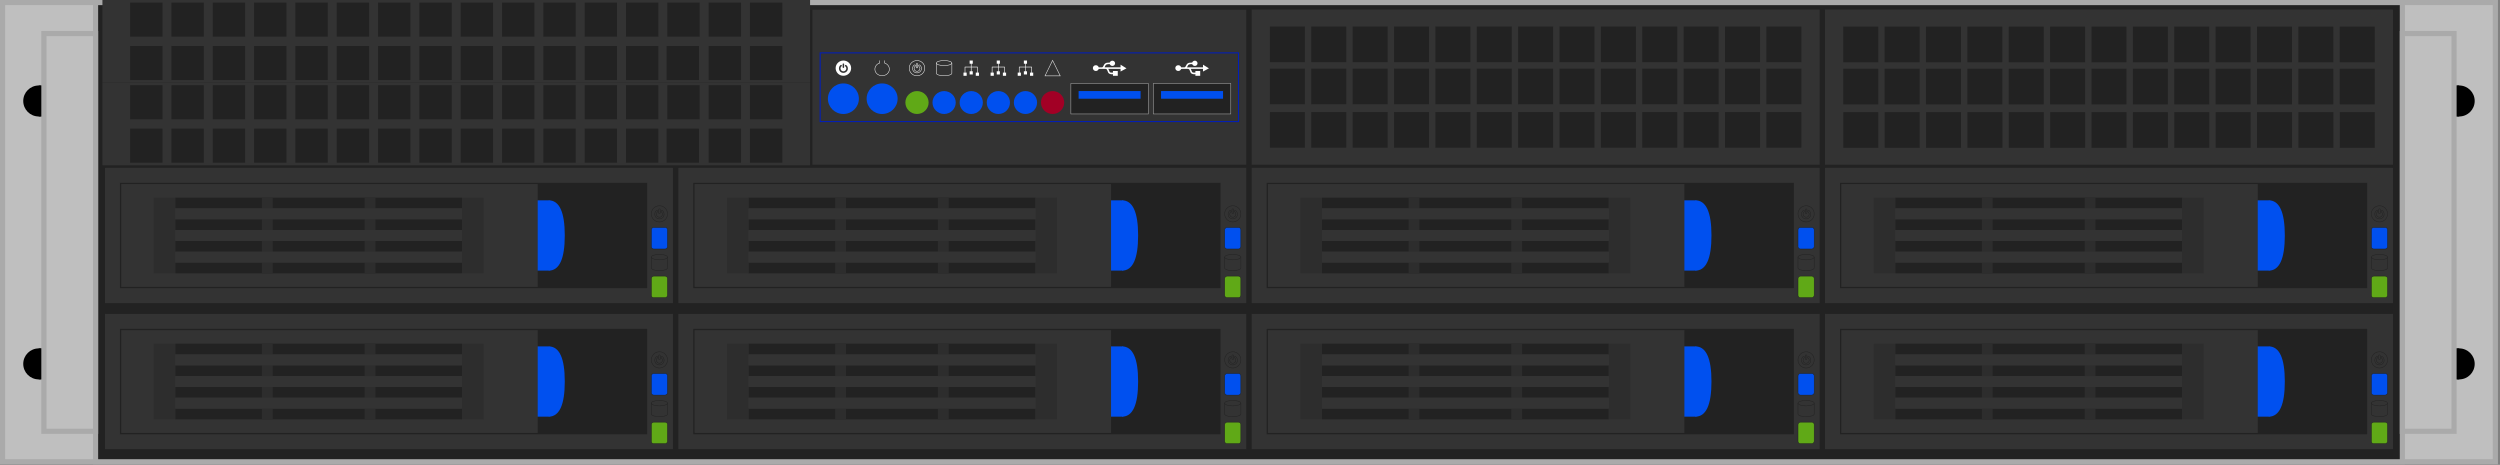 <?xml version="1.0" encoding="UTF-8"?>
<!DOCTYPE svg PUBLIC "-//W3C//DTD SVG 1.1//EN" "http://www.w3.org/Graphics/SVG/1.1/DTD/svg11.dtd">
<svg xmlns="http://www.w3.org/2000/svg" xmlns:xlink="http://www.w3.org/1999/xlink" version="1.1" width="484px" height="90px" viewBox="-0.5 -0.5 484 90"><rect x="-0.5" y="-0.5" width="484" height="90" fill="#808080" stroke="none"/><defs><style type="text/css">@import url("https://fonts.googleapis.com/css?family=Titillium+Web");</style><style type="text/css"/></defs><g><g/><g><rect x="0" y="0" width="482.6" height="88.9" fill="#bfbfbf" stroke="#aaaaaa" pointer-events="all"/></g><g><rect x="18" y="0" width="446.6" height="88.9" fill="#222222" stroke="#aaaaaa" pointer-events="all"/></g><g/><g/><g><rect x="7" y="66.95" width="4" height="6" fill="#000000" stroke="none" pointer-events="all"/></g><g><ellipse cx="11" cy="69.95" rx="3" ry="3" fill="#000000" stroke="none" pointer-events="all"/></g><g><ellipse cx="7" cy="69.95" rx="3" ry="3" fill="#000000" stroke="none" pointer-events="all"/></g><g/><g><rect x="7" y="16.05" width="4" height="6" fill="#000000" stroke="none" pointer-events="all"/></g><g><ellipse cx="11" cy="19.05" rx="3" ry="3" fill="#000000" stroke="none" pointer-events="all"/></g><g><ellipse cx="7" cy="19.05" rx="3" ry="3" fill="#000000" stroke="none" pointer-events="all"/></g><g><rect x="8" y="6" width="10" height="77" fill="#bfbfbf" stroke="#aaaaaa" pointer-events="all"/></g><g/><g/><g><rect x="471.6" y="66.95" width="4" height="6" fill="#000000" stroke="none" pointer-events="all"/></g><g><ellipse cx="475.6" cy="69.95" rx="3" ry="3" fill="#000000" stroke="none" pointer-events="all"/></g><g><ellipse cx="471.6" cy="69.95" rx="3" ry="3" fill="#000000" stroke="none" pointer-events="all"/></g><g/><g><rect x="471.6" y="16.05" width="4" height="6" fill="#000000" stroke="none" pointer-events="all"/></g><g><ellipse cx="475.6" cy="19.05" rx="3" ry="3" fill="#000000" stroke="none" pointer-events="all"/></g><g><ellipse cx="471.6" cy="19.05" rx="3" ry="3" fill="#000000" stroke="none" pointer-events="all"/></g><g><rect x="464.6" y="6" width="10" height="77" fill="#bfbfbf" stroke="#aaaaaa" pointer-events="all"/></g><g><rect x="19.83" y="60.27" width="109.95" height="26.18" fill="#333333" stroke="none" pointer-events="all"/></g><g><rect x="22.97" y="63.42" width="101.57" height="19.9" fill="#222222" stroke="#222222" stroke-width="0.5" pointer-events="all"/></g><g><rect x="125.07" y="81.74" width="4.19" height="3.14" rx="0.47" ry="0.47" fill="#60a917" stroke="#222222" stroke-width="0.1" transform="rotate(90,127.16,83.31)" pointer-events="all"/></g><g><rect x="125.07" y="72.32" width="4.19" height="3.14" rx="0.47" ry="0.47" fill="#0050ef" stroke="#222222" stroke-width="0.1" transform="rotate(90,127.16,73.89)" pointer-events="all"/></g><g><rect x="98.37" y="66.56" width="8.38" height="13.61" rx="1.26" ry="1.26" fill="#0050ef" stroke="none" pointer-events="all"/></g><g><path d="M 105.7 66.56 Q 108.84 66.56 108.84 73.36 Q 108.84 80.17 105.7 80.17 Z" fill="#0050ef" stroke="none" pointer-events="all"/></g><g><path d="M 127.16 69.14 C 127.25 69.14 127.32 69.07 127.32 68.99 L 127.32 68.36 C 127.32 68.28 127.26 68.2 127.17 68.2 C 127.08 68.2 127.01 68.27 127.01 68.34 L 127.01 68.99 C 127.01 69.07 127.08 69.14 127.16 69.14 Z M 127.16 70.15 C 127.66 70.15 128.07 69.75 128.07 69.25 C 128.07 69 127.98 68.72 127.71 68.52 C 127.66 68.48 127.55 68.5 127.51 68.56 C 127.46 68.63 127.46 68.72 127.53 68.78 C 127.67 68.89 127.76 69.06 127.76 69.24 C 127.76 69.58 127.47 69.83 127.17 69.83 C 126.88 69.83 126.59 69.62 126.57 69.25 C 126.57 69.09 126.65 68.88 126.81 68.77 C 126.86 68.73 126.88 68.63 126.82 68.56 C 126.75 68.48 126.66 68.49 126.61 68.53 C 126.38 68.72 126.27 68.93 126.26 69.23 C 126.26 69.78 126.68 70.15 127.16 70.15 Z M 127.16 70.75 C 126.27 70.75 125.59 70.02 125.59 69.17 C 125.59 68.31 126.3 67.6 127.18 67.6 C 127.99 67.6 128.73 68.26 128.73 69.17 C 128.73 70.11 127.98 70.75 127.16 70.75 Z" fill="none" stroke="#222222" stroke-width="0.1" stroke-miterlimit="10" pointer-events="all"/></g><g><path d="M 125.59 79.65 L 125.59 77.55 C 125.59 77.26 126.3 77.03 127.16 77.03 C 128.03 77.03 128.73 77.26 128.73 77.55 L 128.73 79.65 C 128.73 79.94 128.03 80.17 127.16 80.17 C 126.3 80.17 125.59 79.94 125.59 79.65 Z" fill="none" stroke="#222222" stroke-width="0.1" stroke-miterlimit="10" pointer-events="all"/><path d="M 125.59 77.55 C 125.59 77.84 126.3 78.08 127.16 78.08 C 128.03 78.08 128.73 77.84 128.73 77.55" fill="none" stroke="#222222" stroke-width="0.1" stroke-miterlimit="10" pointer-events="all"/></g><g><rect x="22.97" y="63.42" width="80.63" height="19.9" fill="#333333" stroke="none" pointer-events="all"/></g><g><rect x="88.94" y="66.03" width="4.19" height="14.66" fill="#2d2d2d" stroke="none" pointer-events="all"/></g><g><rect x="29.25" y="66.03" width="4.19" height="14.66" fill="#2d2d2d" stroke="none" pointer-events="all"/></g><g><rect x="33.44" y="66.03" width="55.5" height="2.09" fill="#222222" stroke="none" pointer-events="all"/></g><g><rect x="33.44" y="70.22" width="55.5" height="2.09" fill="#222222" stroke="none" pointer-events="all"/></g><g><rect x="33.44" y="74.41" width="55.5" height="2.09" fill="#222222" stroke="none" pointer-events="all"/></g><g><rect x="33.44" y="78.6" width="55.5" height="2.09" fill="#222222" stroke="none" pointer-events="all"/></g><g><rect x="50.2" y="66.03" width="2.09" height="14.66" fill="#2d2d2d" stroke="none" pointer-events="all"/></g><g><rect x="70.09" y="66.03" width="2.09" height="14.66" fill="#2d2d2d" stroke="none" pointer-events="all"/></g><g><rect x="33.44" y="76.5" width="55.5" height="2.09" fill="#333333" stroke="none" pointer-events="all"/></g><g><rect x="33.44" y="72.32" width="55.5" height="2.09" fill="#333333" stroke="none" pointer-events="all"/></g><g><rect x="33.44" y="68.13" width="55.5" height="2.09" fill="#333333" stroke="none" pointer-events="all"/></g><g><rect x="130.83" y="60.27" width="109.95" height="26.18" fill="#333333" stroke="none" pointer-events="all"/></g><g><rect x="133.97" y="63.42" width="101.57" height="19.9" fill="#222222" stroke="#222222" stroke-width="0.5" pointer-events="all"/></g><g><rect x="236.07" y="81.74" width="4.19" height="3.14" rx="0.47" ry="0.47" fill="#60a917" stroke="#222222" stroke-width="0.1" transform="rotate(90,238.16,83.31)" pointer-events="all"/></g><g><rect x="236.07" y="72.32" width="4.19" height="3.14" rx="0.47" ry="0.47" fill="#0050ef" stroke="#222222" stroke-width="0.1" transform="rotate(90,238.16,73.89)" pointer-events="all"/></g><g><rect x="209.37" y="66.56" width="8.38" height="13.61" rx="1.26" ry="1.26" fill="#0050ef" stroke="none" pointer-events="all"/></g><g><path d="M 216.7 66.56 Q 219.84 66.56 219.84 73.36 Q 219.84 80.17 216.7 80.17 Z" fill="#0050ef" stroke="none" pointer-events="all"/></g><g><path d="M 238.16 69.14 C 238.25 69.14 238.32 69.07 238.32 68.99 L 238.32 68.36 C 238.32 68.28 238.26 68.2 238.17 68.2 C 238.07 68.2 238.01 68.27 238.01 68.34 L 238.01 68.99 C 238.01 69.07 238.08 69.14 238.16 69.14 Z M 238.16 70.15 C 238.66 70.15 239.07 69.75 239.07 69.25 C 239.07 69 238.98 68.72 238.71 68.52 C 238.66 68.48 238.55 68.5 238.51 68.56 C 238.46 68.63 238.46 68.72 238.53 68.78 C 238.67 68.89 238.76 69.06 238.76 69.24 C 238.76 69.58 238.46 69.83 238.17 69.83 C 237.88 69.83 237.59 69.62 237.57 69.25 C 237.57 69.09 237.65 68.88 237.81 68.77 C 237.86 68.73 237.88 68.63 237.81 68.56 C 237.75 68.48 237.65 68.49 237.61 68.53 C 237.38 68.72 237.27 68.93 237.26 69.23 C 237.26 69.78 237.68 70.15 238.16 70.15 Z M 238.16 70.75 C 237.27 70.75 236.59 70.02 236.59 69.17 C 236.59 68.31 237.3 67.6 238.18 67.6 C 238.99 67.6 239.73 68.26 239.73 69.17 C 239.73 70.11 238.98 70.75 238.16 70.75 Z" fill="none" stroke="#222222" stroke-width="0.1" stroke-miterlimit="10" pointer-events="all"/></g><g><path d="M 236.59 79.65 L 236.59 77.55 C 236.59 77.26 237.3 77.03 238.16 77.03 C 239.03 77.03 239.73 77.26 239.73 77.55 L 239.73 79.65 C 239.73 79.94 239.03 80.17 238.16 80.17 C 237.3 80.17 236.59 79.94 236.59 79.65 Z" fill="none" stroke="#222222" stroke-width="0.1" stroke-miterlimit="10" pointer-events="all"/><path d="M 236.59 77.55 C 236.59 77.84 237.3 78.08 238.16 78.08 C 239.03 78.08 239.73 77.84 239.73 77.55" fill="none" stroke="#222222" stroke-width="0.1" stroke-miterlimit="10" pointer-events="all"/></g><g><rect x="133.97" y="63.42" width="80.63" height="19.9" fill="#333333" stroke="none" pointer-events="all"/></g><g><rect x="199.94" y="66.03" width="4.19" height="14.66" fill="#2d2d2d" stroke="none" pointer-events="all"/></g><g><rect x="140.25" y="66.03" width="4.19" height="14.66" fill="#2d2d2d" stroke="none" pointer-events="all"/></g><g><rect x="144.44" y="66.03" width="55.5" height="2.09" fill="#222222" stroke="none" pointer-events="all"/></g><g><rect x="144.44" y="70.22" width="55.5" height="2.09" fill="#222222" stroke="none" pointer-events="all"/></g><g><rect x="144.44" y="74.41" width="55.5" height="2.09" fill="#222222" stroke="none" pointer-events="all"/></g><g><rect x="144.44" y="78.6" width="55.5" height="2.09" fill="#222222" stroke="none" pointer-events="all"/></g><g><rect x="161.2" y="66.03" width="2.09" height="14.66" fill="#2d2d2d" stroke="none" pointer-events="all"/></g><g><rect x="181.09" y="66.03" width="2.09" height="14.66" fill="#2d2d2d" stroke="none" pointer-events="all"/></g><g><rect x="144.44" y="76.5" width="55.5" height="2.09" fill="#333333" stroke="none" pointer-events="all"/></g><g><rect x="144.44" y="72.32" width="55.5" height="2.09" fill="#333333" stroke="none" pointer-events="all"/></g><g><rect x="144.44" y="68.13" width="55.5" height="2.09" fill="#333333" stroke="none" pointer-events="all"/></g><g><rect x="241.83" y="60.27" width="109.95" height="26.18" fill="#333333" stroke="none" pointer-events="all"/></g><g><rect x="244.97" y="63.42" width="101.57" height="19.9" fill="#222222" stroke="#222222" stroke-width="0.5" pointer-events="all"/></g><g><rect x="347.07" y="81.74" width="4.19" height="3.14" rx="0.47" ry="0.47" fill="#60a917" stroke="#222222" stroke-width="0.1" transform="rotate(90,349.16,83.31)" pointer-events="all"/></g><g><rect x="347.07" y="72.32" width="4.19" height="3.14" rx="0.47" ry="0.47" fill="#0050ef" stroke="#222222" stroke-width="0.1" transform="rotate(90,349.16,73.89)" pointer-events="all"/></g><g><rect x="320.37" y="66.56" width="8.38" height="13.61" rx="1.26" ry="1.26" fill="#0050ef" stroke="none" pointer-events="all"/></g><g><path d="M 327.7 66.56 Q 330.84 66.56 330.84 73.36 Q 330.84 80.17 327.7 80.17 Z" fill="#0050ef" stroke="none" pointer-events="all"/></g><g><path d="M 349.16 69.14 C 349.25 69.14 349.32 69.07 349.32 68.99 L 349.32 68.36 C 349.32 68.28 349.26 68.2 349.17 68.2 C 349.07 68.2 349.01 68.27 349.01 68.34 L 349.01 68.99 C 349.01 69.07 349.08 69.14 349.16 69.14 Z M 349.16 70.15 C 349.66 70.15 350.07 69.75 350.07 69.25 C 350.07 69 349.98 68.72 349.71 68.52 C 349.66 68.48 349.55 68.5 349.51 68.56 C 349.46 68.63 349.46 68.72 349.53 68.78 C 349.67 68.89 349.76 69.06 349.76 69.24 C 349.76 69.58 349.46 69.83 349.17 69.83 C 348.88 69.83 348.59 69.62 348.57 69.25 C 348.57 69.09 348.65 68.88 348.8 68.77 C 348.86 68.73 348.88 68.63 348.81 68.56 C 348.75 68.48 348.65 68.49 348.61 68.53 C 348.38 68.72 348.27 68.93 348.26 69.23 C 348.26 69.78 348.68 70.15 349.16 70.15 Z M 349.16 70.75 C 348.27 70.75 347.59 70.02 347.59 69.17 C 347.59 68.31 348.29 67.6 349.18 67.6 C 349.99 67.6 350.73 68.26 350.73 69.17 C 350.73 70.11 349.98 70.75 349.16 70.75 Z" fill="none" stroke="#222222" stroke-width="0.1" stroke-miterlimit="10" pointer-events="all"/></g><g><path d="M 347.59 79.65 L 347.59 77.55 C 347.59 77.26 348.3 77.03 349.16 77.03 C 350.03 77.03 350.73 77.26 350.73 77.55 L 350.73 79.65 C 350.73 79.94 350.03 80.17 349.16 80.17 C 348.3 80.17 347.59 79.94 347.59 79.65 Z" fill="none" stroke="#222222" stroke-width="0.1" stroke-miterlimit="10" pointer-events="all"/><path d="M 347.59 77.55 C 347.59 77.84 348.3 78.08 349.16 78.08 C 350.03 78.08 350.73 77.84 350.73 77.55" fill="none" stroke="#222222" stroke-width="0.1" stroke-miterlimit="10" pointer-events="all"/></g><g><rect x="244.97" y="63.42" width="80.63" height="19.9" fill="#333333" stroke="none" pointer-events="all"/></g><g><rect x="310.94" y="66.03" width="4.19" height="14.66" fill="#2d2d2d" stroke="none" pointer-events="all"/></g><g><rect x="251.25" y="66.03" width="4.19" height="14.66" fill="#2d2d2d" stroke="none" pointer-events="all"/></g><g><rect x="255.44" y="66.03" width="55.5" height="2.09" fill="#222222" stroke="none" pointer-events="all"/></g><g><rect x="255.44" y="70.22" width="55.5" height="2.09" fill="#222222" stroke="none" pointer-events="all"/></g><g><rect x="255.44" y="74.41" width="55.5" height="2.09" fill="#222222" stroke="none" pointer-events="all"/></g><g><rect x="255.44" y="78.6" width="55.5" height="2.09" fill="#222222" stroke="none" pointer-events="all"/></g><g><rect x="272.2" y="66.03" width="2.09" height="14.66" fill="#2d2d2d" stroke="none" pointer-events="all"/></g><g><rect x="292.09" y="66.03" width="2.09" height="14.66" fill="#2d2d2d" stroke="none" pointer-events="all"/></g><g><rect x="255.44" y="76.5" width="55.5" height="2.09" fill="#333333" stroke="none" pointer-events="all"/></g><g><rect x="255.44" y="72.32" width="55.5" height="2.09" fill="#333333" stroke="none" pointer-events="all"/></g><g><rect x="255.44" y="68.13" width="55.5" height="2.09" fill="#333333" stroke="none" pointer-events="all"/></g><g><rect x="352.83" y="60.27" width="109.95" height="26.18" fill="#333333" stroke="none" pointer-events="all"/></g><g><rect x="355.97" y="63.42" width="101.57" height="19.9" fill="#222222" stroke="#222222" stroke-width="0.5" pointer-events="all"/></g><g><rect x="458.07" y="81.74" width="4.19" height="3.14" rx="0.47" ry="0.47" fill="#60a917" stroke="#222222" stroke-width="0.1" transform="rotate(90,460.16,83.31)" pointer-events="all"/></g><g><rect x="458.07" y="72.32" width="4.19" height="3.14" rx="0.47" ry="0.47" fill="#0050ef" stroke="#222222" stroke-width="0.1" transform="rotate(90,460.16,73.89)" pointer-events="all"/></g><g><rect x="431.37" y="66.56" width="8.38" height="13.61" rx="1.26" ry="1.26" fill="#0050ef" stroke="none" pointer-events="all"/></g><g><path d="M 438.7 66.56 Q 441.84 66.56 441.84 73.36 Q 441.84 80.17 438.7 80.17 Z" fill="#0050ef" stroke="none" pointer-events="all"/></g><g><path d="M 460.16 69.14 C 460.25 69.14 460.32 69.07 460.32 68.99 L 460.32 68.36 C 460.32 68.28 460.26 68.2 460.17 68.2 C 460.07 68.2 460.01 68.27 460.01 68.34 L 460.01 68.99 C 460.01 69.07 460.08 69.14 460.16 69.14 Z M 460.16 70.15 C 460.66 70.15 461.07 69.75 461.07 69.25 C 461.07 69 460.98 68.72 460.7 68.52 C 460.65 68.48 460.55 68.5 460.51 68.56 C 460.46 68.63 460.46 68.72 460.53 68.78 C 460.67 68.89 460.76 69.06 460.76 69.24 C 460.76 69.58 460.46 69.83 460.17 69.83 C 459.88 69.83 459.59 69.62 459.57 69.25 C 459.57 69.09 459.65 68.88 459.8 68.77 C 459.86 68.73 459.88 68.63 459.81 68.56 C 459.75 68.48 459.65 68.49 459.61 68.53 C 459.38 68.72 459.27 68.93 459.26 69.23 C 459.26 69.78 459.68 70.15 460.16 70.15 Z M 460.16 70.75 C 459.27 70.75 458.59 70.02 458.59 69.17 C 458.59 68.31 459.29 67.6 460.18 67.6 C 460.99 67.6 461.73 68.26 461.73 69.17 C 461.73 70.11 460.98 70.75 460.16 70.75 Z" fill="none" stroke="#222222" stroke-width="0.1" stroke-miterlimit="10" pointer-events="all"/></g><g><path d="M 458.59 79.65 L 458.59 77.55 C 458.59 77.26 459.29 77.03 460.16 77.03 C 461.03 77.03 461.73 77.26 461.73 77.55 L 461.73 79.65 C 461.73 79.94 461.03 80.17 460.16 80.17 C 459.29 80.17 458.59 79.94 458.59 79.65 Z" fill="none" stroke="#222222" stroke-width="0.1" stroke-miterlimit="10" pointer-events="all"/><path d="M 458.59 77.55 C 458.59 77.84 459.29 78.08 460.16 78.08 C 461.03 78.08 461.73 77.84 461.73 77.55" fill="none" stroke="#222222" stroke-width="0.1" stroke-miterlimit="10" pointer-events="all"/></g><g><rect x="355.97" y="63.42" width="80.63" height="19.9" fill="#333333" stroke="none" pointer-events="all"/></g><g><rect x="421.94" y="66.03" width="4.19" height="14.66" fill="#2d2d2d" stroke="none" pointer-events="all"/></g><g><rect x="362.25" y="66.03" width="4.19" height="14.66" fill="#2d2d2d" stroke="none" pointer-events="all"/></g><g><rect x="366.44" y="66.03" width="55.5" height="2.09" fill="#222222" stroke="none" pointer-events="all"/></g><g><rect x="366.44" y="70.22" width="55.5" height="2.09" fill="#222222" stroke="none" pointer-events="all"/></g><g><rect x="366.44" y="74.41" width="55.5" height="2.09" fill="#222222" stroke="none" pointer-events="all"/></g><g><rect x="366.44" y="78.6" width="55.5" height="2.09" fill="#222222" stroke="none" pointer-events="all"/></g><g><rect x="383.2" y="66.03" width="2.09" height="14.66" fill="#2d2d2d" stroke="none" pointer-events="all"/></g><g><rect x="403.09" y="66.03" width="2.09" height="14.66" fill="#2d2d2d" stroke="none" pointer-events="all"/></g><g><rect x="366.44" y="76.5" width="55.5" height="2.09" fill="#333333" stroke="none" pointer-events="all"/></g><g><rect x="366.44" y="72.32" width="55.5" height="2.09" fill="#333333" stroke="none" pointer-events="all"/></g><g><rect x="366.44" y="68.13" width="55.5" height="2.09" fill="#333333" stroke="none" pointer-events="all"/></g><g><rect x="19.83" y="32" width="109.95" height="26.18" fill="#333333" stroke="none" pointer-events="all"/></g><g><rect x="22.97" y="35.14" width="101.57" height="19.9" fill="#222222" stroke="#222222" stroke-width="0.5" pointer-events="all"/></g><g><rect x="125.07" y="53.47" width="4.19" height="3.14" rx="0.47" ry="0.47" fill="#60a917" stroke="#222222" stroke-width="0.1" transform="rotate(90,127.16,55.04)" pointer-events="all"/></g><g><rect x="125.07" y="44.04" width="4.19" height="3.14" rx="0.47" ry="0.47" fill="#0050ef" stroke="#222222" stroke-width="0.1" transform="rotate(90,127.16,45.61)" pointer-events="all"/></g><g><rect x="98.37" y="38.28" width="8.38" height="13.61" rx="1.26" ry="1.26" fill="#0050ef" stroke="none" pointer-events="all"/></g><g><path d="M 105.7 38.28 Q 108.84 38.28 108.84 45.09 Q 108.84 51.9 105.7 51.9 Z" fill="#0050ef" stroke="none" pointer-events="all"/></g><g><path d="M 127.16 40.87 C 127.25 40.87 127.32 40.8 127.32 40.71 L 127.32 40.08 C 127.32 40 127.26 39.93 127.17 39.93 C 127.08 39.93 127.01 40 127.01 40.07 L 127.01 40.71 C 127.01 40.8 127.08 40.87 127.16 40.87 Z M 127.16 41.88 C 127.66 41.88 128.07 41.48 128.07 40.98 C 128.07 40.73 127.98 40.45 127.71 40.25 C 127.66 40.21 127.55 40.23 127.51 40.29 C 127.46 40.35 127.46 40.44 127.53 40.51 C 127.67 40.62 127.76 40.79 127.76 40.96 C 127.76 41.31 127.47 41.56 127.17 41.56 C 126.88 41.56 126.59 41.35 126.57 40.97 C 126.57 40.82 126.65 40.61 126.81 40.5 C 126.86 40.46 126.88 40.36 126.82 40.28 C 126.75 40.21 126.66 40.22 126.61 40.25 C 126.38 40.44 126.27 40.66 126.26 40.95 C 126.26 41.5 126.68 41.88 127.16 41.88 Z M 127.16 42.47 C 126.27 42.47 125.59 41.75 125.59 40.89 C 125.59 40.04 126.3 39.33 127.18 39.33 C 127.99 39.33 128.73 39.99 128.73 40.89 C 128.73 41.84 127.98 42.47 127.16 42.47 Z" fill="none" stroke="#222222" stroke-width="0.1" stroke-miterlimit="10" pointer-events="all"/></g><g><path d="M 125.59 51.37 L 125.59 49.28 C 125.59 48.99 126.3 48.75 127.16 48.75 C 128.03 48.75 128.73 48.99 128.73 49.28 L 128.73 51.37 C 128.73 51.66 128.03 51.9 127.16 51.9 C 126.3 51.9 125.59 51.66 125.59 51.37 Z" fill="none" stroke="#222222" stroke-width="0.1" stroke-miterlimit="10" pointer-events="all"/><path d="M 125.59 49.28 C 125.59 49.57 126.3 49.8 127.16 49.8 C 128.03 49.8 128.73 49.57 128.73 49.28" fill="none" stroke="#222222" stroke-width="0.1" stroke-miterlimit="10" pointer-events="all"/></g><g><rect x="22.97" y="35.14" width="80.63" height="19.9" fill="#333333" stroke="none" pointer-events="all"/></g><g><rect x="88.94" y="37.76" width="4.19" height="14.66" fill="#2d2d2d" stroke="none" pointer-events="all"/></g><g><rect x="29.25" y="37.76" width="4.19" height="14.66" fill="#2d2d2d" stroke="none" pointer-events="all"/></g><g><rect x="33.44" y="37.76" width="55.5" height="2.09" fill="#222222" stroke="none" pointer-events="all"/></g><g><rect x="33.44" y="41.95" width="55.5" height="2.09" fill="#222222" stroke="none" pointer-events="all"/></g><g><rect x="33.44" y="46.14" width="55.5" height="2.09" fill="#222222" stroke="none" pointer-events="all"/></g><g><rect x="33.44" y="50.33" width="55.5" height="2.09" fill="#222222" stroke="none" pointer-events="all"/></g><g><rect x="50.2" y="37.76" width="2.09" height="14.66" fill="#2d2d2d" stroke="none" pointer-events="all"/></g><g><rect x="70.09" y="37.76" width="2.09" height="14.66" fill="#2d2d2d" stroke="none" pointer-events="all"/></g><g><rect x="33.44" y="48.23" width="55.5" height="2.09" fill="#333333" stroke="none" pointer-events="all"/></g><g><rect x="33.44" y="44.04" width="55.5" height="2.09" fill="#333333" stroke="none" pointer-events="all"/></g><g><rect x="33.44" y="39.85" width="55.5" height="2.09" fill="#333333" stroke="none" pointer-events="all"/></g><g><rect x="130.83" y="32" width="109.95" height="26.18" fill="#333333" stroke="none" pointer-events="all"/></g><g><rect x="133.97" y="35.14" width="101.57" height="19.9" fill="#222222" stroke="#222222" stroke-width="0.5" pointer-events="all"/></g><g><rect x="236.07" y="53.47" width="4.19" height="3.14" rx="0.47" ry="0.47" fill="#60a917" stroke="#222222" stroke-width="0.1" transform="rotate(90,238.16,55.04)" pointer-events="all"/></g><g><rect x="236.07" y="44.04" width="4.19" height="3.14" rx="0.47" ry="0.47" fill="#0050ef" stroke="#222222" stroke-width="0.1" transform="rotate(90,238.16,45.61)" pointer-events="all"/></g><g><rect x="209.37" y="38.28" width="8.38" height="13.61" rx="1.26" ry="1.26" fill="#0050ef" stroke="none" pointer-events="all"/></g><g><path d="M 216.7 38.28 Q 219.84 38.28 219.84 45.09 Q 219.84 51.9 216.7 51.9 Z" fill="#0050ef" stroke="none" pointer-events="all"/></g><g><path d="M 238.16 40.87 C 238.25 40.87 238.32 40.8 238.32 40.71 L 238.32 40.08 C 238.32 40 238.26 39.93 238.17 39.93 C 238.07 39.93 238.01 40 238.01 40.07 L 238.01 40.71 C 238.01 40.8 238.08 40.87 238.16 40.87 Z M 238.16 41.88 C 238.66 41.88 239.07 41.48 239.07 40.98 C 239.07 40.73 238.98 40.45 238.71 40.25 C 238.66 40.21 238.55 40.23 238.51 40.29 C 238.46 40.35 238.46 40.44 238.53 40.51 C 238.67 40.62 238.76 40.79 238.76 40.96 C 238.76 41.31 238.46 41.56 238.17 41.56 C 237.88 41.56 237.59 41.35 237.57 40.97 C 237.57 40.82 237.65 40.61 237.81 40.5 C 237.86 40.46 237.88 40.36 237.81 40.28 C 237.75 40.21 237.65 40.22 237.61 40.25 C 237.38 40.44 237.27 40.66 237.26 40.95 C 237.26 41.5 237.68 41.88 238.16 41.88 Z M 238.16 42.47 C 237.27 42.47 236.59 41.75 236.59 40.89 C 236.59 40.04 237.3 39.33 238.18 39.33 C 238.99 39.33 239.73 39.99 239.73 40.89 C 239.73 41.84 238.98 42.47 238.16 42.47 Z" fill="none" stroke="#222222" stroke-width="0.1" stroke-miterlimit="10" pointer-events="all"/></g><g><path d="M 236.59 51.37 L 236.59 49.28 C 236.59 48.99 237.3 48.75 238.16 48.75 C 239.03 48.75 239.73 48.99 239.73 49.28 L 239.73 51.37 C 239.73 51.66 239.03 51.9 238.16 51.9 C 237.3 51.9 236.59 51.66 236.59 51.37 Z" fill="none" stroke="#222222" stroke-width="0.1" stroke-miterlimit="10" pointer-events="all"/><path d="M 236.59 49.28 C 236.59 49.57 237.3 49.8 238.16 49.8 C 239.03 49.8 239.73 49.57 239.73 49.28" fill="none" stroke="#222222" stroke-width="0.1" stroke-miterlimit="10" pointer-events="all"/></g><g><rect x="133.97" y="35.14" width="80.63" height="19.9" fill="#333333" stroke="none" pointer-events="all"/></g><g><rect x="199.94" y="37.76" width="4.19" height="14.66" fill="#2d2d2d" stroke="none" pointer-events="all"/></g><g><rect x="140.25" y="37.76" width="4.19" height="14.66" fill="#2d2d2d" stroke="none" pointer-events="all"/></g><g><rect x="144.44" y="37.76" width="55.5" height="2.09" fill="#222222" stroke="none" pointer-events="all"/></g><g><rect x="144.44" y="41.95" width="55.5" height="2.09" fill="#222222" stroke="none" pointer-events="all"/></g><g><rect x="144.44" y="46.14" width="55.5" height="2.09" fill="#222222" stroke="none" pointer-events="all"/></g><g><rect x="144.44" y="50.33" width="55.5" height="2.09" fill="#222222" stroke="none" pointer-events="all"/></g><g><rect x="161.2" y="37.76" width="2.09" height="14.66" fill="#2d2d2d" stroke="none" pointer-events="all"/></g><g><rect x="181.09" y="37.76" width="2.09" height="14.66" fill="#2d2d2d" stroke="none" pointer-events="all"/></g><g><rect x="144.44" y="48.23" width="55.5" height="2.09" fill="#333333" stroke="none" pointer-events="all"/></g><g><rect x="144.44" y="44.04" width="55.5" height="2.09" fill="#333333" stroke="none" pointer-events="all"/></g><g><rect x="144.44" y="39.85" width="55.5" height="2.09" fill="#333333" stroke="none" pointer-events="all"/></g><g><rect x="241.83" y="32" width="109.95" height="26.18" fill="#333333" stroke="none" pointer-events="all"/></g><g><rect x="244.97" y="35.14" width="101.57" height="19.9" fill="#222222" stroke="#222222" stroke-width="0.5" pointer-events="all"/></g><g><rect x="347.07" y="53.47" width="4.19" height="3.14" rx="0.47" ry="0.47" fill="#60a917" stroke="#222222" stroke-width="0.1" transform="rotate(90,349.16,55.04)" pointer-events="all"/></g><g><rect x="347.07" y="44.04" width="4.19" height="3.14" rx="0.47" ry="0.47" fill="#0050ef" stroke="#222222" stroke-width="0.1" transform="rotate(90,349.16,45.61)" pointer-events="all"/></g><g><rect x="320.37" y="38.28" width="8.38" height="13.61" rx="1.26" ry="1.26" fill="#0050ef" stroke="none" pointer-events="all"/></g><g><path d="M 327.7 38.28 Q 330.84 38.28 330.84 45.09 Q 330.84 51.9 327.7 51.9 Z" fill="#0050ef" stroke="none" pointer-events="all"/></g><g><path d="M 349.16 40.87 C 349.25 40.87 349.32 40.8 349.32 40.71 L 349.32 40.08 C 349.32 40 349.26 39.93 349.17 39.93 C 349.07 39.93 349.01 40 349.01 40.07 L 349.01 40.71 C 349.01 40.8 349.08 40.87 349.16 40.87 Z M 349.16 41.88 C 349.66 41.88 350.07 41.48 350.07 40.98 C 350.07 40.73 349.98 40.45 349.71 40.25 C 349.66 40.21 349.55 40.23 349.51 40.29 C 349.46 40.35 349.46 40.44 349.53 40.51 C 349.67 40.62 349.76 40.79 349.76 40.96 C 349.76 41.31 349.46 41.56 349.17 41.56 C 348.88 41.56 348.59 41.35 348.57 40.97 C 348.57 40.82 348.65 40.61 348.8 40.5 C 348.86 40.46 348.88 40.36 348.81 40.28 C 348.75 40.21 348.65 40.22 348.61 40.25 C 348.38 40.44 348.27 40.66 348.26 40.95 C 348.26 41.5 348.68 41.88 349.16 41.88 Z M 349.16 42.47 C 348.27 42.47 347.59 41.75 347.59 40.89 C 347.59 40.04 348.29 39.33 349.18 39.33 C 349.99 39.33 350.73 39.99 350.73 40.89 C 350.73 41.84 349.98 42.47 349.16 42.47 Z" fill="none" stroke="#222222" stroke-width="0.1" stroke-miterlimit="10" pointer-events="all"/></g><g><path d="M 347.59 51.37 L 347.59 49.28 C 347.59 48.99 348.3 48.75 349.16 48.75 C 350.03 48.75 350.73 48.99 350.73 49.28 L 350.73 51.37 C 350.73 51.66 350.03 51.9 349.16 51.9 C 348.3 51.9 347.59 51.66 347.59 51.37 Z" fill="none" stroke="#222222" stroke-width="0.1" stroke-miterlimit="10" pointer-events="all"/><path d="M 347.59 49.28 C 347.59 49.57 348.3 49.8 349.16 49.8 C 350.03 49.8 350.73 49.57 350.73 49.28" fill="none" stroke="#222222" stroke-width="0.1" stroke-miterlimit="10" pointer-events="all"/></g><g><rect x="244.97" y="35.14" width="80.63" height="19.9" fill="#333333" stroke="none" pointer-events="all"/></g><g><rect x="310.94" y="37.76" width="4.19" height="14.66" fill="#2d2d2d" stroke="none" pointer-events="all"/></g><g><rect x="251.25" y="37.76" width="4.19" height="14.66" fill="#2d2d2d" stroke="none" pointer-events="all"/></g><g><rect x="255.44" y="37.76" width="55.5" height="2.09" fill="#222222" stroke="none" pointer-events="all"/></g><g><rect x="255.44" y="41.95" width="55.5" height="2.09" fill="#222222" stroke="none" pointer-events="all"/></g><g><rect x="255.44" y="46.14" width="55.5" height="2.09" fill="#222222" stroke="none" pointer-events="all"/></g><g><rect x="255.44" y="50.33" width="55.5" height="2.09" fill="#222222" stroke="none" pointer-events="all"/></g><g><rect x="272.2" y="37.76" width="2.09" height="14.66" fill="#2d2d2d" stroke="none" pointer-events="all"/></g><g><rect x="292.09" y="37.76" width="2.09" height="14.66" fill="#2d2d2d" stroke="none" pointer-events="all"/></g><g><rect x="255.44" y="48.23" width="55.5" height="2.09" fill="#333333" stroke="none" pointer-events="all"/></g><g><rect x="255.44" y="44.04" width="55.5" height="2.09" fill="#333333" stroke="none" pointer-events="all"/></g><g><rect x="255.44" y="39.85" width="55.5" height="2.09" fill="#333333" stroke="none" pointer-events="all"/></g><g><rect x="352.83" y="32" width="109.95" height="26.18" fill="#333333" stroke="none" pointer-events="all"/></g><g><rect x="355.97" y="35.14" width="101.57" height="19.9" fill="#222222" stroke="#222222" stroke-width="0.5" pointer-events="all"/></g><g><rect x="458.07" y="53.47" width="4.19" height="3.14" rx="0.47" ry="0.47" fill="#60a917" stroke="#222222" stroke-width="0.1" transform="rotate(90,460.16,55.04)" pointer-events="all"/></g><g><rect x="458.07" y="44.04" width="4.19" height="3.14" rx="0.47" ry="0.47" fill="#0050ef" stroke="#222222" stroke-width="0.1" transform="rotate(90,460.16,45.61)" pointer-events="all"/></g><g><rect x="431.37" y="38.28" width="8.38" height="13.61" rx="1.26" ry="1.26" fill="#0050ef" stroke="none" pointer-events="all"/></g><g><path d="M 438.7 38.28 Q 441.84 38.28 441.84 45.09 Q 441.84 51.9 438.7 51.9 Z" fill="#0050ef" stroke="none" pointer-events="all"/></g><g><path d="M 460.16 40.87 C 460.25 40.87 460.32 40.8 460.32 40.71 L 460.32 40.08 C 460.32 40 460.26 39.93 460.17 39.93 C 460.07 39.93 460.01 40 460.01 40.07 L 460.01 40.71 C 460.01 40.8 460.08 40.87 460.16 40.87 Z M 460.16 41.88 C 460.66 41.88 461.07 41.48 461.07 40.98 C 461.07 40.73 460.98 40.45 460.7 40.25 C 460.65 40.21 460.55 40.23 460.51 40.29 C 460.46 40.35 460.46 40.44 460.53 40.51 C 460.67 40.62 460.76 40.79 460.76 40.96 C 460.76 41.31 460.46 41.56 460.17 41.56 C 459.88 41.56 459.59 41.35 459.57 40.97 C 459.57 40.82 459.65 40.61 459.8 40.5 C 459.86 40.46 459.88 40.36 459.81 40.28 C 459.75 40.21 459.65 40.22 459.61 40.25 C 459.38 40.44 459.27 40.66 459.26 40.95 C 459.26 41.5 459.68 41.88 460.16 41.88 Z M 460.16 42.47 C 459.27 42.47 458.59 41.75 458.59 40.89 C 458.59 40.04 459.29 39.33 460.18 39.33 C 460.99 39.33 461.73 39.99 461.73 40.89 C 461.73 41.84 460.98 42.47 460.16 42.47 Z" fill="none" stroke="#222222" stroke-width="0.1" stroke-miterlimit="10" pointer-events="all"/></g><g><path d="M 458.59 51.37 L 458.59 49.28 C 458.59 48.99 459.29 48.75 460.16 48.75 C 461.03 48.75 461.73 48.99 461.73 49.28 L 461.73 51.37 C 461.73 51.66 461.03 51.9 460.16 51.9 C 459.29 51.9 458.59 51.66 458.59 51.37 Z" fill="none" stroke="#222222" stroke-width="0.1" stroke-miterlimit="10" pointer-events="all"/><path d="M 458.59 49.28 C 458.59 49.57 459.29 49.8 460.16 49.8 C 461.03 49.8 461.73 49.57 461.73 49.28" fill="none" stroke="#222222" stroke-width="0.1" stroke-miterlimit="10" pointer-events="all"/></g><g><rect x="355.97" y="35.14" width="80.63" height="19.9" fill="#333333" stroke="none" pointer-events="all"/></g><g><rect x="421.94" y="37.76" width="4.19" height="14.66" fill="#2d2d2d" stroke="none" pointer-events="all"/></g><g><rect x="362.25" y="37.76" width="4.19" height="14.66" fill="#2d2d2d" stroke="none" pointer-events="all"/></g><g><rect x="366.44" y="37.76" width="55.5" height="2.09" fill="#222222" stroke="none" pointer-events="all"/></g><g><rect x="366.44" y="41.95" width="55.5" height="2.09" fill="#222222" stroke="none" pointer-events="all"/></g><g><rect x="366.44" y="46.14" width="55.5" height="2.09" fill="#222222" stroke="none" pointer-events="all"/></g><g><rect x="366.44" y="50.33" width="55.5" height="2.09" fill="#222222" stroke="none" pointer-events="all"/></g><g><rect x="383.2" y="37.76" width="2.09" height="14.66" fill="#2d2d2d" stroke="none" pointer-events="all"/></g><g><rect x="403.09" y="37.76" width="2.09" height="14.66" fill="#2d2d2d" stroke="none" pointer-events="all"/></g><g><rect x="366.44" y="48.23" width="55.5" height="2.09" fill="#333333" stroke="none" pointer-events="all"/></g><g><rect x="366.44" y="44.04" width="55.5" height="2.09" fill="#333333" stroke="none" pointer-events="all"/></g><g><rect x="366.44" y="39.85" width="55.5" height="2.09" fill="#333333" stroke="none" pointer-events="all"/></g><g><rect x="156.78" y="1.39" width="84" height="30" fill="#333333" stroke="none" pointer-events="all"/></g><g><rect x="352.83" y="1.35" width="109.95" height="30.04" fill="#333333" stroke="none" pointer-events="all"/></g><g><rect x="356.1" y="4.4" width="7.28" height="7.41" fill="#222222" stroke="#333333" stroke-width="0.5" pointer-events="all"/></g><g><rect x="356.1" y="12.55" width="7.28" height="7.41" fill="#222222" stroke="#333333" stroke-width="0.5" pointer-events="all"/></g><g><rect x="364.11" y="4.4" width="7.28" height="7.41" fill="#222222" stroke="#333333" stroke-width="0.5" pointer-events="all"/></g><g><rect x="364.11" y="12.55" width="7.28" height="7.41" fill="#222222" stroke="#333333" stroke-width="0.5" pointer-events="all"/></g><g><rect x="372.12" y="4.4" width="7.28" height="7.41" fill="#222222" stroke="#333333" stroke-width="0.5" pointer-events="all"/></g><g><rect x="372.12" y="12.55" width="7.28" height="7.41" fill="#222222" stroke="#333333" stroke-width="0.5" pointer-events="all"/></g><g><rect x="380.13" y="4.4" width="7.28" height="7.41" fill="#222222" stroke="#333333" stroke-width="0.5" pointer-events="all"/></g><g><rect x="380.13" y="12.55" width="7.28" height="7.41" fill="#222222" stroke="#333333" stroke-width="0.5" pointer-events="all"/></g><g><rect x="388.14" y="4.4" width="7.28" height="7.41" fill="#222222" stroke="#333333" stroke-width="0.5" pointer-events="all"/></g><g><rect x="388.14" y="12.55" width="7.28" height="7.41" fill="#222222" stroke="#333333" stroke-width="0.5" pointer-events="all"/></g><g><rect x="396.15" y="4.4" width="7.28" height="7.41" fill="#222222" stroke="#333333" stroke-width="0.5" pointer-events="all"/></g><g><rect x="396.15" y="12.55" width="7.28" height="7.41" fill="#222222" stroke="#333333" stroke-width="0.5" pointer-events="all"/></g><g><rect x="404.16" y="4.4" width="7.28" height="7.41" fill="#222222" stroke="#333333" stroke-width="0.5" pointer-events="all"/></g><g><rect x="404.16" y="12.55" width="7.28" height="7.41" fill="#222222" stroke="#333333" stroke-width="0.5" pointer-events="all"/></g><g><rect x="412.17" y="4.4" width="7.28" height="7.41" fill="#222222" stroke="#333333" stroke-width="0.5" pointer-events="all"/></g><g><rect x="412.17" y="12.55" width="7.28" height="7.41" fill="#222222" stroke="#333333" stroke-width="0.5" pointer-events="all"/></g><g><rect x="420.18" y="4.4" width="7.28" height="7.41" fill="#222222" stroke="#333333" stroke-width="0.5" pointer-events="all"/></g><g><rect x="420.18" y="12.55" width="7.28" height="7.41" fill="#222222" stroke="#333333" stroke-width="0.5" pointer-events="all"/></g><g><rect x="428.19" y="4.4" width="7.28" height="7.41" fill="#222222" stroke="#333333" stroke-width="0.5" pointer-events="all"/></g><g><rect x="428.19" y="12.55" width="7.28" height="7.41" fill="#222222" stroke="#333333" stroke-width="0.5" pointer-events="all"/></g><g><rect x="436.2" y="4.4" width="7.28" height="7.41" fill="#222222" stroke="#333333" stroke-width="0.5" pointer-events="all"/></g><g><rect x="436.2" y="12.55" width="7.28" height="7.41" fill="#222222" stroke="#333333" stroke-width="0.5" pointer-events="all"/></g><g><rect x="444.21" y="4.4" width="7.28" height="7.41" fill="#222222" stroke="#333333" stroke-width="0.5" pointer-events="all"/></g><g><rect x="444.21" y="12.55" width="7.28" height="7.41" fill="#222222" stroke="#333333" stroke-width="0.5" pointer-events="all"/></g><g><rect x="452.22" y="4.4" width="7.28" height="7.41" fill="#222222" stroke="#333333" stroke-width="0.5" pointer-events="all"/></g><g><rect x="452.22" y="12.55" width="7.28" height="7.41" fill="#222222" stroke="#333333" stroke-width="0.5" pointer-events="all"/></g><g><rect x="19.83" y="0" width="136" height="15" fill="none" stroke="#333333" pointer-events="none"/></g><g><rect x="19.83" y="0.02" width="136" height="15" fill="#333333" stroke="none" pointer-events="all"/></g><g/><g><rect x="24.69" y="0" width="6.27" height="6.6" fill="#222222" stroke="none" pointer-events="all"/></g><g><rect x="24.69" y="8.4" width="6.27" height="6.6" fill="#222222" stroke="none" pointer-events="all"/></g><g><rect x="32.69" y="0" width="6.27" height="6.6" fill="#222222" stroke="none" pointer-events="all"/></g><g><rect x="32.69" y="8.4" width="6.27" height="6.6" fill="#222222" stroke="none" pointer-events="all"/></g><g><rect x="40.69" y="0" width="6.27" height="6.6" fill="#222222" stroke="none" pointer-events="all"/></g><g><rect x="40.69" y="8.4" width="6.27" height="6.6" fill="#222222" stroke="none" pointer-events="all"/></g><g><rect x="48.69" y="0" width="6.27" height="6.6" fill="#222222" stroke="none" pointer-events="all"/></g><g><rect x="48.69" y="8.4" width="6.27" height="6.6" fill="#222222" stroke="none" pointer-events="all"/></g><g><rect x="56.69" y="0" width="6.27" height="6.6" fill="#222222" stroke="none" pointer-events="all"/></g><g><rect x="56.69" y="8.4" width="6.27" height="6.6" fill="#222222" stroke="none" pointer-events="all"/></g><g><rect x="64.69" y="0" width="6.27" height="6.6" fill="#222222" stroke="none" pointer-events="all"/></g><g><rect x="64.69" y="8.4" width="6.27" height="6.6" fill="#222222" stroke="none" pointer-events="all"/></g><g><rect x="72.69" y="0" width="6.27" height="6.6" fill="#222222" stroke="none" pointer-events="all"/></g><g><rect x="72.69" y="8.4" width="6.27" height="6.6" fill="#222222" stroke="none" pointer-events="all"/></g><g><rect x="80.69" y="0" width="6.27" height="6.6" fill="#222222" stroke="none" pointer-events="all"/></g><g><rect x="80.69" y="8.4" width="6.27" height="6.6" fill="#222222" stroke="none" pointer-events="all"/></g><g><rect x="88.69" y="0" width="6.27" height="6.6" fill="#222222" stroke="none" pointer-events="all"/></g><g><rect x="88.69" y="8.4" width="6.27" height="6.6" fill="#222222" stroke="none" pointer-events="all"/></g><g><rect x="96.69" y="0" width="6.27" height="6.6" fill="#222222" stroke="none" pointer-events="all"/></g><g><rect x="96.69" y="8.4" width="6.27" height="6.6" fill="#222222" stroke="none" pointer-events="all"/></g><g><rect x="104.69" y="0" width="6.27" height="6.6" fill="#222222" stroke="none" pointer-events="all"/></g><g><rect x="104.69" y="8.4" width="6.27" height="6.6" fill="#222222" stroke="none" pointer-events="all"/></g><g><rect x="112.69" y="0" width="6.27" height="6.6" fill="#222222" stroke="none" pointer-events="all"/></g><g><rect x="112.69" y="8.4" width="6.27" height="6.6" fill="#222222" stroke="none" pointer-events="all"/></g><g><rect x="120.69" y="0" width="6.27" height="6.6" fill="#222222" stroke="none" pointer-events="all"/></g><g><rect x="120.69" y="8.4" width="6.27" height="6.6" fill="#222222" stroke="none" pointer-events="all"/></g><g><rect x="128.69" y="0" width="6.27" height="6.6" fill="#222222" stroke="none" pointer-events="all"/></g><g><rect x="128.55" y="8.4" width="6.27" height="6.6" fill="#222222" stroke="none" pointer-events="all"/></g><g><rect x="136.69" y="0" width="6.27" height="6.6" fill="#222222" stroke="none" pointer-events="all"/></g><g><rect x="136.69" y="8.4" width="6.27" height="6.6" fill="#222222" stroke="none" pointer-events="all"/></g><g><rect x="144.69" y="0" width="6.27" height="6.6" fill="#222222" stroke="none" pointer-events="all"/></g><g><rect x="144.69" y="8.4" width="6.27" height="6.6" fill="#222222" stroke="none" pointer-events="all"/></g><g><rect x="19.83" y="16" width="136" height="15" fill="none" stroke="#333333" pointer-events="none"/></g><g><rect x="19.83" y="16.02" width="136" height="15" fill="#333333" stroke="none" pointer-events="all"/></g><g/><g><rect x="24.69" y="16" width="6.27" height="6.6" fill="#222222" stroke="none" pointer-events="all"/></g><g><rect x="24.69" y="24.4" width="6.27" height="6.6" fill="#222222" stroke="none" pointer-events="all"/></g><g><rect x="32.69" y="16" width="6.27" height="6.6" fill="#222222" stroke="none" pointer-events="all"/></g><g><rect x="32.69" y="24.4" width="6.27" height="6.6" fill="#222222" stroke="none" pointer-events="all"/></g><g><rect x="40.69" y="16" width="6.27" height="6.6" fill="#222222" stroke="none" pointer-events="all"/></g><g><rect x="40.69" y="24.4" width="6.27" height="6.6" fill="#222222" stroke="none" pointer-events="all"/></g><g><rect x="48.69" y="16" width="6.27" height="6.6" fill="#222222" stroke="none" pointer-events="all"/></g><g><rect x="48.69" y="24.4" width="6.27" height="6.6" fill="#222222" stroke="none" pointer-events="all"/></g><g><rect x="56.69" y="16" width="6.27" height="6.6" fill="#222222" stroke="none" pointer-events="all"/></g><g><rect x="56.69" y="24.4" width="6.27" height="6.6" fill="#222222" stroke="none" pointer-events="all"/></g><g><rect x="64.69" y="16" width="6.27" height="6.6" fill="#222222" stroke="none" pointer-events="all"/></g><g><rect x="64.69" y="24.4" width="6.27" height="6.6" fill="#222222" stroke="none" pointer-events="all"/></g><g><rect x="72.69" y="16" width="6.27" height="6.6" fill="#222222" stroke="none" pointer-events="all"/></g><g><rect x="72.69" y="24.4" width="6.27" height="6.6" fill="#222222" stroke="none" pointer-events="all"/></g><g><rect x="80.69" y="16" width="6.27" height="6.6" fill="#222222" stroke="none" pointer-events="all"/></g><g><rect x="80.69" y="24.4" width="6.27" height="6.6" fill="#222222" stroke="none" pointer-events="all"/></g><g><rect x="88.69" y="16" width="6.27" height="6.6" fill="#222222" stroke="none" pointer-events="all"/></g><g><rect x="88.69" y="24.4" width="6.27" height="6.6" fill="#222222" stroke="none" pointer-events="all"/></g><g><rect x="96.69" y="16" width="6.27" height="6.6" fill="#222222" stroke="none" pointer-events="all"/></g><g><rect x="96.69" y="24.4" width="6.27" height="6.6" fill="#222222" stroke="none" pointer-events="all"/></g><g><rect x="104.69" y="16" width="6.27" height="6.6" fill="#222222" stroke="none" pointer-events="all"/></g><g><rect x="104.69" y="24.4" width="6.27" height="6.6" fill="#222222" stroke="none" pointer-events="all"/></g><g><rect x="112.69" y="16" width="6.27" height="6.6" fill="#222222" stroke="none" pointer-events="all"/></g><g><rect x="112.69" y="24.4" width="6.27" height="6.6" fill="#222222" stroke="none" pointer-events="all"/></g><g><rect x="120.69" y="16" width="6.27" height="6.6" fill="#222222" stroke="none" pointer-events="all"/></g><g><rect x="120.69" y="24.4" width="6.27" height="6.6" fill="#222222" stroke="none" pointer-events="all"/></g><g><rect x="128.69" y="16" width="6.27" height="6.6" fill="#222222" stroke="none" pointer-events="all"/></g><g><rect x="128.55" y="24.4" width="6.27" height="6.6" fill="#222222" stroke="none" pointer-events="all"/></g><g><rect x="136.69" y="16" width="6.27" height="6.6" fill="#222222" stroke="none" pointer-events="all"/></g><g><rect x="136.69" y="24.4" width="6.27" height="6.6" fill="#222222" stroke="none" pointer-events="all"/></g><g><rect x="144.69" y="16" width="6.27" height="6.6" fill="#222222" stroke="none" pointer-events="all"/></g><g><rect x="144.69" y="24.4" width="6.27" height="6.6" fill="#222222" stroke="none" pointer-events="all"/></g><g/><g><rect x="158.28" y="9.74" width="81" height="13.3" fill="#333333" stroke="#001dbc" stroke-width="0.2" pointer-events="all"/></g><g><ellipse cx="177.03" cy="19.35" rx="2.25" ry="2.217" fill="#60a917" stroke="none" pointer-events="all"/></g><g><ellipse cx="182.28" cy="19.35" rx="2.25" ry="2.217" fill="#0050ef" stroke="none" pointer-events="all"/></g><g><ellipse cx="187.53" cy="19.35" rx="2.25" ry="2.217" fill="#0050ef" stroke="none" pointer-events="all"/></g><g><ellipse cx="192.78" cy="19.35" rx="2.25" ry="2.217" fill="#0050ef" stroke="none" pointer-events="all"/></g><g><ellipse cx="203.28" cy="19.35" rx="2.25" ry="2.217" fill="#a20025" stroke="none" pointer-events="all"/></g><g><ellipse cx="198.03" cy="19.35" rx="2.25" ry="2.217" fill="#0050ef" stroke="none" pointer-events="all"/></g><g><ellipse cx="170.28" cy="18.61" rx="3" ry="2.957" fill="#0050ef" stroke="none" pointer-events="all"/></g><g><ellipse cx="162.78" cy="18.61" rx="3" ry="2.957" fill="#0050ef" stroke="none" pointer-events="all"/></g><g><rect x="211.08" y="11.22" width="6.51" height="2.96" fill="none" stroke="none" pointer-events="all"/><path d="M 212.21 12.84 C 212.13 13.11 211.86 13.28 211.58 13.24 C 211.29 13.2 211.08 12.96 211.08 12.68 C 211.08 12.4 211.29 12.16 211.58 12.13 C 211.86 12.09 212.13 12.26 212.21 12.53 L 212.89 12.53 C 212.97 12.5 213.04 12.44 213.07 12.36 L 213.28 11.98 C 213.4 11.8 213.59 11.68 213.81 11.65 C 213.99 11.62 214.17 11.61 214.35 11.61 C 214.43 11.37 214.68 11.22 214.93 11.25 C 215.19 11.29 215.38 11.51 215.38 11.76 C 215.38 12.01 215.19 12.23 214.93 12.26 C 214.68 12.3 214.43 12.15 214.35 11.91 C 214.16 11.9 213.96 11.92 213.77 11.97 C 213.69 12 213.61 12.05 213.55 12.12 L 213.42 12.38 L 213.34 12.54 L 216.44 12.54 L 216.44 12.02 L 217.59 12.73 L 216.44 13.35 L 216.44 12.83 L 214.06 12.83 C 214.11 12.9 214.15 12.98 214.18 13.07 L 214.31 13.4 C 214.35 13.46 214.39 13.5 214.45 13.53 C 214.53 13.55 214.61 13.56 214.69 13.56 L 214.97 13.56 L 214.97 13.25 L 215.9 13.25 L 215.9 14.17 L 214.97 14.17 L 214.97 13.87 C 214.78 13.89 214.59 13.88 214.41 13.83 C 214.27 13.79 214.16 13.71 214.07 13.6 L 213.97 13.37 L 213.83 13.04 C 213.79 12.92 213.67 12.84 213.54 12.83 Z" fill="#ffffff" stroke="none" pointer-events="all"/></g><g><rect x="227.04" y="11.22" width="6.51" height="2.96" fill="none" stroke="none" pointer-events="all"/><path d="M 228.17 12.84 C 228.09 13.11 227.82 13.28 227.54 13.24 C 227.25 13.2 227.04 12.96 227.04 12.68 C 227.04 12.4 227.25 12.16 227.54 12.13 C 227.82 12.09 228.09 12.26 228.17 12.53 L 228.85 12.53 C 228.93 12.5 229 12.44 229.03 12.36 L 229.24 11.98 C 229.36 11.8 229.55 11.68 229.77 11.65 C 229.95 11.62 230.13 11.61 230.31 11.61 C 230.39 11.37 230.64 11.22 230.89 11.25 C 231.15 11.29 231.34 11.51 231.34 11.76 C 231.34 12.01 231.15 12.23 230.89 12.26 C 230.64 12.3 230.39 12.15 230.31 11.91 C 230.12 11.9 229.92 11.92 229.73 11.97 C 229.65 12 229.57 12.05 229.51 12.12 L 229.38 12.38 L 229.3 12.54 L 232.4 12.54 L 232.4 12.02 L 233.55 12.73 L 232.4 13.35 L 232.4 12.83 L 230.02 12.83 C 230.07 12.9 230.11 12.98 230.14 13.07 L 230.27 13.4 C 230.31 13.46 230.35 13.5 230.41 13.53 C 230.49 13.55 230.57 13.56 230.65 13.56 L 230.93 13.56 L 230.93 13.25 L 231.86 13.25 L 231.86 14.17 L 230.93 14.17 L 230.93 13.87 C 230.74 13.89 230.55 13.88 230.37 13.83 C 230.23 13.79 230.12 13.71 230.03 13.6 L 229.93 13.37 L 229.79 13.04 C 229.75 12.92 229.63 12.84 229.5 12.83 Z" fill="#ffffff" stroke="none" pointer-events="all"/></g><g><path d="M 162.77 12.66 C 162.86 12.66 162.93 12.6 162.93 12.52 L 162.93 11.93 C 162.93 11.85 162.87 11.78 162.78 11.78 C 162.69 11.78 162.63 11.85 162.63 11.91 L 162.63 12.52 C 162.63 12.6 162.7 12.66 162.77 12.66 Z M 162.78 13.61 C 163.25 13.61 163.65 13.23 163.65 12.77 C 163.65 12.53 163.56 12.27 163.3 12.08 C 163.25 12.04 163.15 12.06 163.11 12.12 C 163.07 12.18 163.06 12.26 163.13 12.32 C 163.26 12.43 163.35 12.59 163.35 12.75 C 163.35 13.08 163.07 13.31 162.79 13.31 C 162.51 13.31 162.23 13.12 162.22 12.76 C 162.21 12.62 162.29 12.42 162.44 12.32 C 162.49 12.28 162.51 12.18 162.45 12.11 C 162.39 12.04 162.29 12.05 162.25 12.08 C 162.03 12.26 161.92 12.47 161.92 12.74 C 161.92 13.26 162.32 13.61 162.78 13.61 Z M 162.78 14.17 C 161.92 14.17 161.28 13.49 161.28 12.69 C 161.28 11.88 161.95 11.22 162.79 11.22 C 163.57 11.22 164.28 11.83 164.28 12.69 C 164.28 13.58 163.56 14.17 162.78 14.17 Z" fill="#ffffff" stroke="none" pointer-events="all"/></g><g><path d="M 169.81 14.17 L 169.81 13.68 C 169.17 13.48 168.78 12.88 168.9 12.27 C 169.01 11.66 169.6 11.22 170.28 11.22 C 170.96 11.22 171.55 11.66 171.66 12.27 C 171.78 12.88 171.39 13.48 170.75 13.68 L 170.75 14.17" fill="none" stroke="rgb(240, 240, 240)" stroke-width="0.1" stroke-miterlimit="10" transform="rotate(-180,170.28,12.69)" pointer-events="all"/></g><g><path d="M 180.78 13.68 L 180.78 11.71 C 180.78 11.44 181.45 11.22 182.28 11.22 C 183.11 11.22 183.78 11.44 183.78 11.71 L 183.78 13.68 C 183.78 13.95 183.11 14.17 182.28 14.17 C 181.45 14.17 180.78 13.95 180.78 13.68 Z" fill="none" stroke="rgb(240, 240, 240)" stroke-width="0.1" stroke-miterlimit="10" pointer-events="all"/><path d="M 180.78 11.71 C 180.78 11.98 181.45 12.2 182.28 12.2 C 183.11 12.2 183.78 11.98 183.78 11.71" fill="none" stroke="rgb(240, 240, 240)" stroke-width="0.1" stroke-miterlimit="10" pointer-events="all"/></g><g><rect x="186.03" y="11.22" width="3" height="2.96" fill="none" stroke="none" pointer-events="all"/><path d="M 187.22 11.22 L 187.22 11.84 L 187.47 11.84 L 187.47 12.42 L 186.32 12.42 C 186.31 12.42 186.3 12.43 186.28 12.44 C 186.27 12.45 186.27 12.46 186.27 12.48 L 186.27 13.55 L 186.03 13.55 L 186.03 14.17 L 186.65 14.17 L 186.65 13.55 L 186.38 13.55 L 186.38 12.53 L 187.47 12.53 L 187.47 13.3 L 187.22 13.3 L 187.22 13.92 L 187.83 13.92 L 187.83 13.3 L 187.58 13.3 L 187.58 12.54 L 188.67 12.54 L 188.67 13.55 L 188.41 13.55 L 188.41 14.17 L 189.03 14.17 L 189.03 13.55 L 188.78 13.55 L 188.78 12.48 C 188.78 12.47 188.78 12.45 188.77 12.44 C 188.76 12.43 188.74 12.42 188.73 12.42 L 187.58 12.42 L 187.58 11.84 L 187.83 11.84 L 187.83 11.22 Z" fill="#ffffff" stroke="none" pointer-events="all"/></g><g><rect x="191.28" y="11.22" width="3" height="2.96" fill="none" stroke="none" pointer-events="all"/><path d="M 192.47 11.22 L 192.47 11.84 L 192.72 11.84 L 192.72 12.42 L 191.57 12.42 C 191.56 12.42 191.55 12.43 191.53 12.44 C 191.52 12.45 191.52 12.46 191.52 12.48 L 191.52 13.55 L 191.28 13.55 L 191.28 14.17 L 191.9 14.17 L 191.9 13.55 L 191.63 13.55 L 191.63 12.53 L 192.72 12.53 L 192.72 13.3 L 192.47 13.3 L 192.47 13.92 L 193.08 13.92 L 193.08 13.3 L 192.83 13.3 L 192.83 12.54 L 193.92 12.54 L 193.92 13.55 L 193.66 13.55 L 193.66 14.17 L 194.28 14.17 L 194.28 13.55 L 194.03 13.55 L 194.03 12.48 C 194.03 12.47 194.03 12.45 194.02 12.44 C 194.01 12.43 193.99 12.42 193.98 12.42 L 192.83 12.42 L 192.83 11.84 L 193.08 11.84 L 193.08 11.22 Z" fill="#ffffff" stroke="none" pointer-events="all"/></g><g><rect x="196.53" y="11.22" width="3" height="2.96" fill="none" stroke="none" pointer-events="all"/><path d="M 197.72 11.22 L 197.72 11.84 L 197.97 11.84 L 197.97 12.42 L 196.82 12.42 C 196.81 12.42 196.8 12.43 196.78 12.44 C 196.77 12.45 196.77 12.46 196.77 12.48 L 196.77 13.55 L 196.53 13.55 L 196.53 14.17 L 197.15 14.17 L 197.15 13.55 L 196.88 13.55 L 196.88 12.53 L 197.97 12.53 L 197.97 13.3 L 197.72 13.3 L 197.72 13.92 L 198.33 13.92 L 198.33 13.3 L 198.08 13.3 L 198.08 12.54 L 199.17 12.54 L 199.17 13.55 L 198.91 13.55 L 198.91 14.17 L 199.53 14.17 L 199.53 13.55 L 199.28 13.55 L 199.28 12.48 C 199.28 12.47 199.28 12.45 199.27 12.44 C 199.26 12.43 199.24 12.42 199.23 12.42 L 198.08 12.42 L 198.08 11.84 L 198.33 11.84 L 198.33 11.22 Z" fill="#ffffff" stroke="none" pointer-events="all"/></g><g><path d="M 201.78 11.22 L 204.78 12.69 L 201.78 14.17 Z" fill="none" stroke="rgb(240, 240, 240)" stroke-width="0.1" stroke-miterlimit="10" transform="rotate(-90,203.28,12.69)" pointer-events="all"/></g><g><path d="M 177.02 12.66 C 177.11 12.66 177.18 12.6 177.18 12.52 L 177.18 11.93 C 177.18 11.85 177.12 11.78 177.03 11.78 C 176.94 11.78 176.88 11.85 176.88 11.91 L 176.88 12.52 C 176.88 12.6 176.95 12.66 177.02 12.66 Z M 177.03 13.61 C 177.5 13.61 177.9 13.23 177.9 12.77 C 177.9 12.53 177.81 12.27 177.55 12.08 C 177.5 12.04 177.4 12.06 177.36 12.12 C 177.32 12.18 177.31 12.26 177.38 12.32 C 177.51 12.43 177.6 12.59 177.6 12.75 C 177.6 13.08 177.32 13.31 177.04 13.31 C 176.76 13.31 176.48 13.12 176.47 12.76 C 176.46 12.62 176.54 12.42 176.69 12.32 C 176.74 12.28 176.76 12.18 176.7 12.11 C 176.64 12.04 176.54 12.05 176.5 12.08 C 176.28 12.26 176.17 12.47 176.17 12.74 C 176.17 13.26 176.57 13.61 177.03 13.61 Z M 177.03 14.17 C 176.17 14.17 175.53 13.49 175.53 12.69 C 175.53 11.88 176.2 11.22 177.04 11.22 C 177.82 11.22 178.53 11.83 178.53 12.69 C 178.53 13.58 177.81 14.17 177.03 14.17 Z" fill="none" stroke="rgb(240, 240, 240)" stroke-width="0.1" stroke-miterlimit="10" pointer-events="all"/></g><g><rect x="222.78" y="15.65" width="15" height="5.91" fill="#222222" stroke="#aaaaaa" stroke-width="0.1" pointer-events="all"/></g><g><rect x="224.28" y="17.13" width="12" height="1.48" fill="#0050ef" stroke="none" pointer-events="all"/></g><g><rect x="206.82" y="15.65" width="15" height="5.91" fill="#222222" stroke="#aaaaaa" stroke-width="0.1" pointer-events="all"/></g><g><rect x="208.32" y="17.13" width="12" height="1.48" fill="#0050ef" stroke="none" pointer-events="all"/></g><g><rect x="241.83" y="1.35" width="109.95" height="30.04" fill="#333333" stroke="none" pointer-events="all"/></g><g><rect x="245.1" y="4.38" width="7.28" height="7.41" fill="#222222" stroke="#333333" stroke-width="0.5" pointer-events="all"/></g><g><rect x="245.1" y="12.53" width="7.28" height="7.41" fill="#222222" stroke="#333333" stroke-width="0.5" pointer-events="all"/></g><g><rect x="253.11" y="4.38" width="7.28" height="7.41" fill="#222222" stroke="#333333" stroke-width="0.5" pointer-events="all"/></g><g><rect x="253.11" y="12.53" width="7.28" height="7.41" fill="#222222" stroke="#333333" stroke-width="0.5" pointer-events="all"/></g><g><rect x="261.12" y="4.38" width="7.28" height="7.41" fill="#222222" stroke="#333333" stroke-width="0.5" pointer-events="all"/></g><g><rect x="261.12" y="12.53" width="7.28" height="7.41" fill="#222222" stroke="#333333" stroke-width="0.5" pointer-events="all"/></g><g><rect x="269.13" y="4.38" width="7.28" height="7.41" fill="#222222" stroke="#333333" stroke-width="0.5" pointer-events="all"/></g><g><rect x="269.13" y="12.53" width="7.28" height="7.41" fill="#222222" stroke="#333333" stroke-width="0.5" pointer-events="all"/></g><g><rect x="277.14" y="4.38" width="7.28" height="7.41" fill="#222222" stroke="#333333" stroke-width="0.5" pointer-events="all"/></g><g><rect x="277.14" y="12.53" width="7.28" height="7.41" fill="#222222" stroke="#333333" stroke-width="0.5" pointer-events="all"/></g><g><rect x="285.15" y="4.38" width="7.28" height="7.41" fill="#222222" stroke="#333333" stroke-width="0.5" pointer-events="all"/></g><g><rect x="285.15" y="12.53" width="7.28" height="7.41" fill="#222222" stroke="#333333" stroke-width="0.5" pointer-events="all"/></g><g><rect x="293.16" y="4.38" width="7.28" height="7.41" fill="#222222" stroke="#333333" stroke-width="0.5" pointer-events="all"/></g><g><rect x="293.16" y="12.53" width="7.28" height="7.41" fill="#222222" stroke="#333333" stroke-width="0.5" pointer-events="all"/></g><g><rect x="301.17" y="4.38" width="7.28" height="7.41" fill="#222222" stroke="#333333" stroke-width="0.5" pointer-events="all"/></g><g><rect x="301.17" y="12.53" width="7.28" height="7.41" fill="#222222" stroke="#333333" stroke-width="0.5" pointer-events="all"/></g><g><rect x="309.18" y="4.38" width="7.28" height="7.41" fill="#222222" stroke="#333333" stroke-width="0.5" pointer-events="all"/></g><g><rect x="309.18" y="12.53" width="7.28" height="7.41" fill="#222222" stroke="#333333" stroke-width="0.5" pointer-events="all"/></g><g><rect x="317.19" y="4.38" width="7.28" height="7.41" fill="#222222" stroke="#333333" stroke-width="0.5" pointer-events="all"/></g><g><rect x="317.19" y="12.53" width="7.28" height="7.41" fill="#222222" stroke="#333333" stroke-width="0.5" pointer-events="all"/></g><g><rect x="325.2" y="4.38" width="7.28" height="7.41" fill="#222222" stroke="#333333" stroke-width="0.5" pointer-events="all"/></g><g><rect x="325.2" y="12.53" width="7.28" height="7.41" fill="#222222" stroke="#333333" stroke-width="0.5" pointer-events="all"/></g><g><rect x="333.21" y="4.38" width="7.28" height="7.41" fill="#222222" stroke="#333333" stroke-width="0.5" pointer-events="all"/></g><g><rect x="333.21" y="12.53" width="7.28" height="7.41" fill="#222222" stroke="#333333" stroke-width="0.5" pointer-events="all"/></g><g><rect x="341.22" y="4.38" width="7.28" height="7.41" fill="#222222" stroke="#333333" stroke-width="0.5" pointer-events="all"/></g><g><rect x="341.22" y="12.53" width="7.28" height="7.41" fill="#222222" stroke="#333333" stroke-width="0.5" pointer-events="all"/></g><g><rect x="245.1" y="20.94" width="7.28" height="7.41" fill="#222222" stroke="#333333" stroke-width="0.5" pointer-events="all"/></g><g><rect x="253.11" y="20.94" width="7.28" height="7.41" fill="#222222" stroke="#333333" stroke-width="0.5" pointer-events="all"/></g><g><rect x="261.12" y="20.94" width="7.28" height="7.41" fill="#222222" stroke="#333333" stroke-width="0.5" pointer-events="all"/></g><g><rect x="269.13" y="20.94" width="7.28" height="7.41" fill="#222222" stroke="#333333" stroke-width="0.5" pointer-events="all"/></g><g><rect x="277.14" y="20.94" width="7.28" height="7.41" fill="#222222" stroke="#333333" stroke-width="0.5" pointer-events="all"/></g><g><rect x="285.15" y="20.94" width="7.28" height="7.41" fill="#222222" stroke="#333333" stroke-width="0.5" pointer-events="all"/></g><g><rect x="293.16" y="20.94" width="7.28" height="7.41" fill="#222222" stroke="#333333" stroke-width="0.5" pointer-events="all"/></g><g><rect x="301.17" y="20.94" width="7.28" height="7.41" fill="#222222" stroke="#333333" stroke-width="0.5" pointer-events="all"/></g><g><rect x="309.18" y="20.94" width="7.28" height="7.41" fill="#222222" stroke="#333333" stroke-width="0.5" pointer-events="all"/></g><g><rect x="317.19" y="20.94" width="7.28" height="7.41" fill="#222222" stroke="#333333" stroke-width="0.5" pointer-events="all"/></g><g><rect x="325.2" y="20.94" width="7.28" height="7.41" fill="#222222" stroke="#333333" stroke-width="0.5" pointer-events="all"/></g><g><rect x="333.21" y="20.94" width="7.28" height="7.41" fill="#222222" stroke="#333333" stroke-width="0.5" pointer-events="all"/></g><g><rect x="341.22" y="20.94" width="7.28" height="7.41" fill="#222222" stroke="#333333" stroke-width="0.5" pointer-events="all"/></g><g><rect x="356.11" y="20.96" width="7.28" height="7.41" fill="#222222" stroke="#333333" stroke-width="0.5" pointer-events="all"/></g><g><rect x="364.12" y="20.96" width="7.28" height="7.41" fill="#222222" stroke="#333333" stroke-width="0.5" pointer-events="all"/></g><g><rect x="372.13" y="20.96" width="7.28" height="7.41" fill="#222222" stroke="#333333" stroke-width="0.5" pointer-events="all"/></g><g><rect x="380.14" y="20.96" width="7.28" height="7.41" fill="#222222" stroke="#333333" stroke-width="0.5" pointer-events="all"/></g><g><rect x="388.15" y="20.96" width="7.28" height="7.41" fill="#222222" stroke="#333333" stroke-width="0.5" pointer-events="all"/></g><g><rect x="396.16" y="20.96" width="7.28" height="7.41" fill="#222222" stroke="#333333" stroke-width="0.5" pointer-events="all"/></g><g><rect x="404.17" y="20.96" width="7.28" height="7.41" fill="#222222" stroke="#333333" stroke-width="0.5" pointer-events="all"/></g><g><rect x="412.18" y="20.96" width="7.28" height="7.41" fill="#222222" stroke="#333333" stroke-width="0.5" pointer-events="all"/></g><g><rect x="420.19" y="20.96" width="7.28" height="7.41" fill="#222222" stroke="#333333" stroke-width="0.5" pointer-events="all"/></g><g><rect x="428.2" y="20.96" width="7.28" height="7.41" fill="#222222" stroke="#333333" stroke-width="0.5" pointer-events="all"/></g><g><rect x="436.21" y="20.96" width="7.28" height="7.41" fill="#222222" stroke="#333333" stroke-width="0.5" pointer-events="all"/></g><g><rect x="444.22" y="20.96" width="7.28" height="7.41" fill="#222222" stroke="#333333" stroke-width="0.5" pointer-events="all"/></g><g><rect x="452.23" y="20.96" width="7.28" height="7.41" fill="#222222" stroke="#333333" stroke-width="0.5" pointer-events="all"/></g></g></svg>